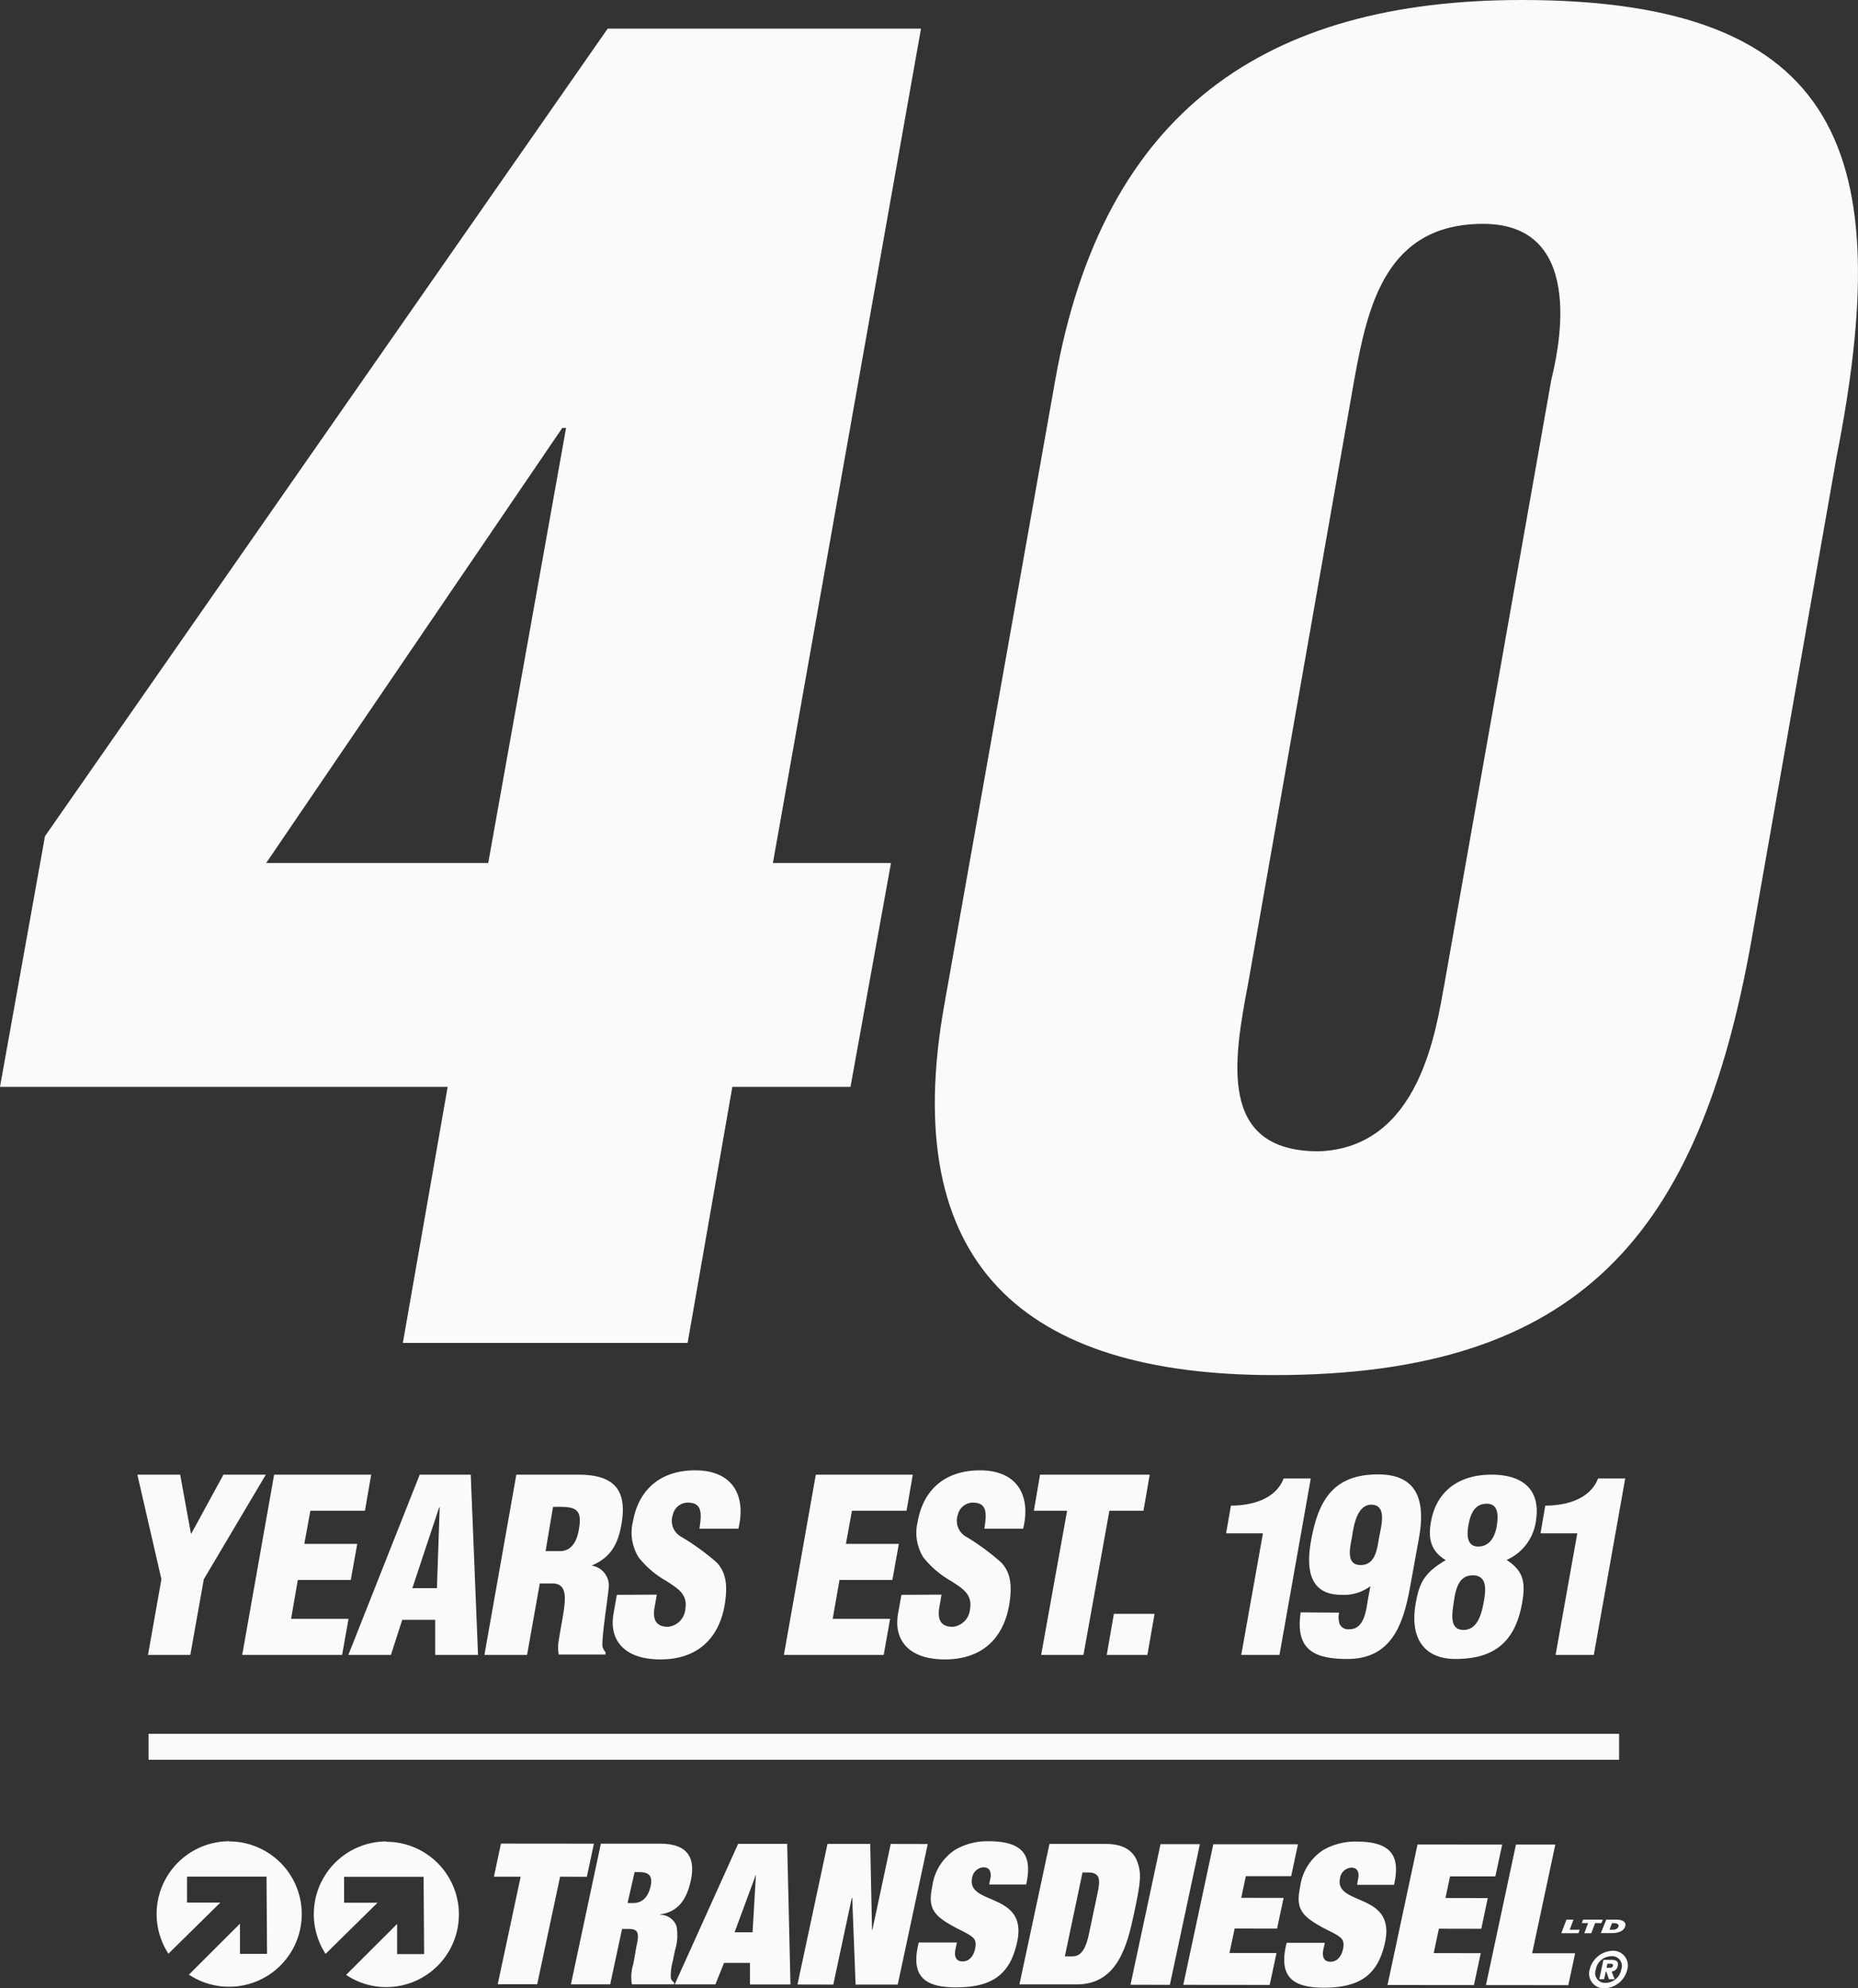 <svg height="229.86" viewBox="0 0 214.79 229.86" width="214.79" xmlns="http://www.w3.org/2000/svg"><rect x="0" y="0" width="214.79" height="229.86" fill="#333333" stroke="none"/><g fill="#fafafa"><path d="m5.2 96.67 65.05-93.36h36.22l-17.12 96.46h13.65l-4.68 25.88h-13.66l-5.17 29.6h-32.92l5.18-29.6h-51.75zm51.24 3.1 9-50.3h-.44l-34.23 50.3z"/><path d="m122 43.88c5.51-31.05 24.31-43.88 53.91-43.88 37.26 0 43.27 18 36.41 52.78l-9.84 55.89c-6.06 34-19.78 50.3-55.17 50.3-29 0-43.51-12.83-38.14-42.84zm57.34 0c.54-2.27 4.54-18-7.88-18-11.18 0-13.33 9.31-14.9 18l-12.26 69.76c-1.75 9.11-3.46 19.46 8.14 19.46 11.75-.41 13.56-14.1 14.56-19.46z"/><path d="m57.91 213.13-.81 3.83h3.09l-2.65 12.43h4.56l2.65-12.43 3.09.01.82-3.83z"/><path d="m72.55 220h.66c.75 0 1.62-.34 2-1.91.29-1.34-.3-1.66-1.33-1.66h-.52zm-3.09-6.86h6.83c3.14 0 4.15 1.55 3.57 4.26s-1.9 3.69-3.54 3.91v.05a2 2 0 0 1 1.88 1.3 5.73 5.73 0 0 1 -.16 2.78l-.28 1.34a6.22 6.22 0 0 0 -.21 1.91.75.75 0 0 0 .38.48v.23h-4.88a4.93 4.93 0 0 1 .16-2.34c.16-.8.27-1.62.44-2.41.3-1.39-.11-1.64-.9-1.65h-.84l-1.37 6.4h-4.54z"/><path d="m85.33 213.16-7.33 16.25h4.7l1-2.48h3v2.49h4.68l-.38-16.26zm2.06 3.55-.39 6.67h-2.08z"/><path d="m102.97 213.17-2.12 9.93h-.04l-.21-9.93h-4.94l-3.47 16.25 4.14.01 2.14-10.02h.05l.39 10.02h4.87l3.47-16.25z"/><path d="m114.48 217.19c.14-.68 0-1.32-.79-1.32a1.42 1.42 0 0 0 -1.31 1.23c-.69 3.23 6.45 1.57 5.21 7.38-.81 3.78-2.88 5.28-7.09 5.27-3.49 0-5.15-1.18-4.39-4.76l.1-.43h4.41l-.16.75c-.17.8 0 1.44.83 1.44s1.28-.73 1.43-1.43c.22-1-.12-1.28-.64-1.62s-1.29-.66-2-1.07c-2.2-1.23-2.83-2.12-2.31-4.53a6 6 0 0 1 2.63-4.24 7.39 7.39 0 0 1 3.93-1c4.59 0 4.88 2.29 4.3 5h-4.28z"/><path d="m123.1 226.17h.9c1.14 0 1.59-1.25 1.86-2.48l1-4.74c.36-1.63.35-2.48-1.06-2.48h-.66zm-1.78-13h6.55c2 0 3.18.8 3.63 2.12s.41 2.14-.42 6c-.76 3.55-1.87 8.12-6.6 8.12h-6.63z"/><path d="m134.16 213.2-3.47 16.25 4.55.01 3.47-16.26z"/><path d="m140.26 213.21-3.47 16.25 9.99.01.79-3.69h-5.44l.6-2.83 4.9.01.76-3.55-4.9-.01.53-2.5h5.24l.79-3.69z"/><path d="m157 217.23c.15-.68 0-1.32-.78-1.32a1.41 1.41 0 0 0 -1.31 1.22c-.69 3.24 6.45 1.58 5.21 7.39-.81 3.77-2.88 5.27-7.09 5.27-3.49 0-5.15-1.19-4.39-4.76l.1-.43h4.41l-.16.75c-.17.8 0 1.44.83 1.44s1.28-.73 1.43-1.44c.22-1-.12-1.27-.64-1.61s-1.29-.66-2-1.07c-2.2-1.24-2.83-2.12-2.31-4.54a6 6 0 0 1 2.63-4.23 7.39 7.39 0 0 1 3.93-1c4.59 0 4.88 2.28 4.3 5h-4.28z"/><path d="m163.87 213.23 9.79.01-.79 3.68h-5.24l-.53 2.5 4.89.01-.75 3.55-4.9-.01-.6 2.82 5.44.01-.79 3.69-9.99-.01z"/><path d="m175.25 213.24h4.55l-2.68 12.57h4.97l-.79 3.69-9.52-.01z"/><path d="m186.12 227.49c.21 0 .31-.09.34-.23s0-.23-.28-.24h-.36l-.1.47zm-.42.45h-.07l-.19.87h-.56l.48-2.24h.88c.56 0 .9.15.78.7a.78.78 0 0 1 -.71.65l.35.89h-.66zm.58-1.79a1.84 1.84 0 0 0 -1.8 1.54 1.13 1.13 0 0 0 1.14 1.54 1.85 1.85 0 0 0 1.8-1.54 1.13 1.13 0 0 0 -1.14-1.54m.13-.63a1.7 1.7 0 0 1 1.71 2.17 2.81 2.81 0 0 1 -2.63 2.17 1.7 1.7 0 0 1 -1.72-2.17 2.84 2.84 0 0 1 2.64-2.17"/><path d="m181.09 221.92h.81l-.44 1.17h1.16l-.15.4h-1.98z"/><path d="m183.59 222.32h-.73l.15-.4h2.28l-.16.4h-.73l-.44 1.17h-.81z"/><path d="m186.06 223.09h.39c.53 0 .66-.32.67-.47s-.2-.29-.47-.29h-.3zm-.37-1.17h1.21c.48 0 1.09.18 1 .69s-.62.87-1.54.87h-1.3z"/><path d="m44.7 212.88a8.41 8.41 0 0 0 -7.06 13l6-5.91h-3.86v-3h9.19l.06 8.94h-3.12v-3.49l-5.9 5.89a8.3 8.3 0 0 0 4.64 1.41 8.4 8.4 0 0 0 0-16.8"/><path d="m26.54 212.86a8.41 8.41 0 0 0 -7.07 13l6-5.91h-3.85v-3h9.19l.06 8.93h-3.13v-3.49l-5.9 5.89a8.4 8.4 0 1 0 4.66-15.4"/><path d="m17.17 200.44h170v3h-170z"/><path d="m22.07 177.29h.05l3.71-6.81h4.9l-7.17 12.09-1.56 8.75h-4.89l1.55-8.75-2.78-12.09h4.95z"/><path d="m28 191.32 3.69-20.84h11.22l-.72 4.17h-6.31l-.7 3.83h6.12l-.75 4.17h-6.12l-.78 4.5h6.64l-.74 4.17z"/><path d="m40.27 191.32 8.25-20.84h5.9l.84 20.84h-4.95v-4.06h-3.81l-1.31 4.06zm10.56-17.06h-.06l-3.1 9.34h2.84z"/><path d="m60.93 191.32h-4.93l3.69-20.84h7.15c4 0 5.73 1.61 5 5.75-.39 2.22-1.2 3.81-3.42 4.75v.02a2.33 2.33 0 0 1 1.93 2.7c-.16 1.66-.76 5.25-.71 6.58a1.45 1.45 0 0 0 .36.72v.28h-5.4a4.29 4.29 0 0 1 -.07-1.19c.25-1.84.66-3.56.75-4.84s-.16-2.11-1.27-2.19h-1.61zm2.14-12h1.67c1.42 0 2-1.3 2.19-2.58.44-2.47-.56-2.59-3-2.53z"/><path d="m75.93 184.35-.26 1.47c-.21 1.19 0 2.25 1.56 2.25a2.24 2.24 0 0 0 2-2.08c.3-1.75-1-2.42-2.17-3.2a11 11 0 0 1 -3.21-2.72 5.38 5.38 0 0 1 -.68-4.17c.7-3.92 3.41-5.92 7.19-5.92 4.26 0 5.94 2.83 5 6.75h-4.5c.15-1.22.51-2.89-1.08-3a1.78 1.78 0 0 0 -2 1.39 2.11 2.11 0 0 0 1 2.56 27.39 27.39 0 0 1 4.06 2.94c1 1.06 1.36 2.45.92 5-.72 4-3.34 6.22-7.4 6.22-4.48 0-5.93-2.5-5.44-5.25l.39-2.22z"/><path d="m90.62 191.32 3.69-20.84h11.21l-.72 4.17h-6.31l-.7 3.83h6.12l-.75 4.17h-6.11l-.79 4.5h6.64l-.74 4.17z"/><path d="m108.84 184.35-.25 1.47c-.21 1.19 0 2.25 1.55 2.25a2.23 2.23 0 0 0 2-2.08c.3-1.75-1-2.42-2.17-3.2a11.14 11.14 0 0 1 -3.21-2.72 5.38 5.38 0 0 1 -.67-4.17c.7-3.92 3.41-5.92 7.19-5.92 4.25 0 5.94 2.83 5 6.75h-4.48c.16-1.22.51-2.89-1.07-3a1.79 1.79 0 0 0 -2 1.39 2.11 2.11 0 0 0 1 2.56 27.24 27.24 0 0 1 4 2.94c1 1.06 1.36 2.45.92 5-.72 4-3.34 6.22-7.4 6.22-4.47 0-5.92-2.5-5.44-5.25l.4-2.22z"/><path d="m120.23 170.48h12.68l-.72 4.17h-3.94l-3 16.67h-4.89l3-16.67h-3.84z"/><path d="m127.94 191.32.83-4.75h4.7l-.83 4.75z"/><path d="m146 177.26h-4.26l.56-3.2c2.25 0 5.15-.66 6.09-3.14h3.14l-3.62 20.4h-4.42z"/><path d="m154.8 186.43a2.58 2.58 0 0 0 .08 1.36 1.11 1.11 0 0 0 1.13.56c1.78 0 1.94-2.39 2.15-3.59l.26-1.39a5.08 5.08 0 0 1 -3.36 1c-3.78 0-4.06-3.11-3.5-6.25.84-4.7 2.6-7.67 7.74-7.67 4.67 0 5.48 3.17 4.74 7.34l-1 5.5c-.77 4.33-2.07 8.5-7.29 8.5-4 0-6-1.19-5.39-5.39zm1.5-8.78c-.23 1.28-.75 3.28 1 3.28s1.91-2 2.12-3.14c.23-1.31 1-3.84-.92-3.84-1.69.05-2.02 2.59-2.2 3.7z"/><path d="m167.07 180.32c-1.62-1-2-2.37-1.65-4.37.65-3.69 3.36-5.47 7-5.47s5.76 1.75 5.12 5.47a5.76 5.76 0 0 1 -3.33 4.37v.05c1.91 1.25 2.18 2.56 1.74 5-.82 4.56-3.34 6.42-7.7 6.42-3.59 0-5.31-2.39-4.59-6.42.39-2.25.9-3.5 3.46-5zm4.45 4.89c.24-1.31.48-3.09-1.27-3.09s-2 1.86-2.2 3.17-.5 3.14 1.14 3.14 2.1-1.92 2.33-3.22zm-.64-6.42c1.45 0 2-1.34 2.17-2.5s.14-2.45-1.17-2.45c-1.5 0-1.93 1.33-2.14 2.56-.18 1.05-.16 2.39 1.14 2.39z"/><path d="m182.34 177.26h-4.25l.55-3.2c2.26 0 5.15-.66 6.1-3.14h3.14l-3.63 20.4h-4.42z"/></g></svg>